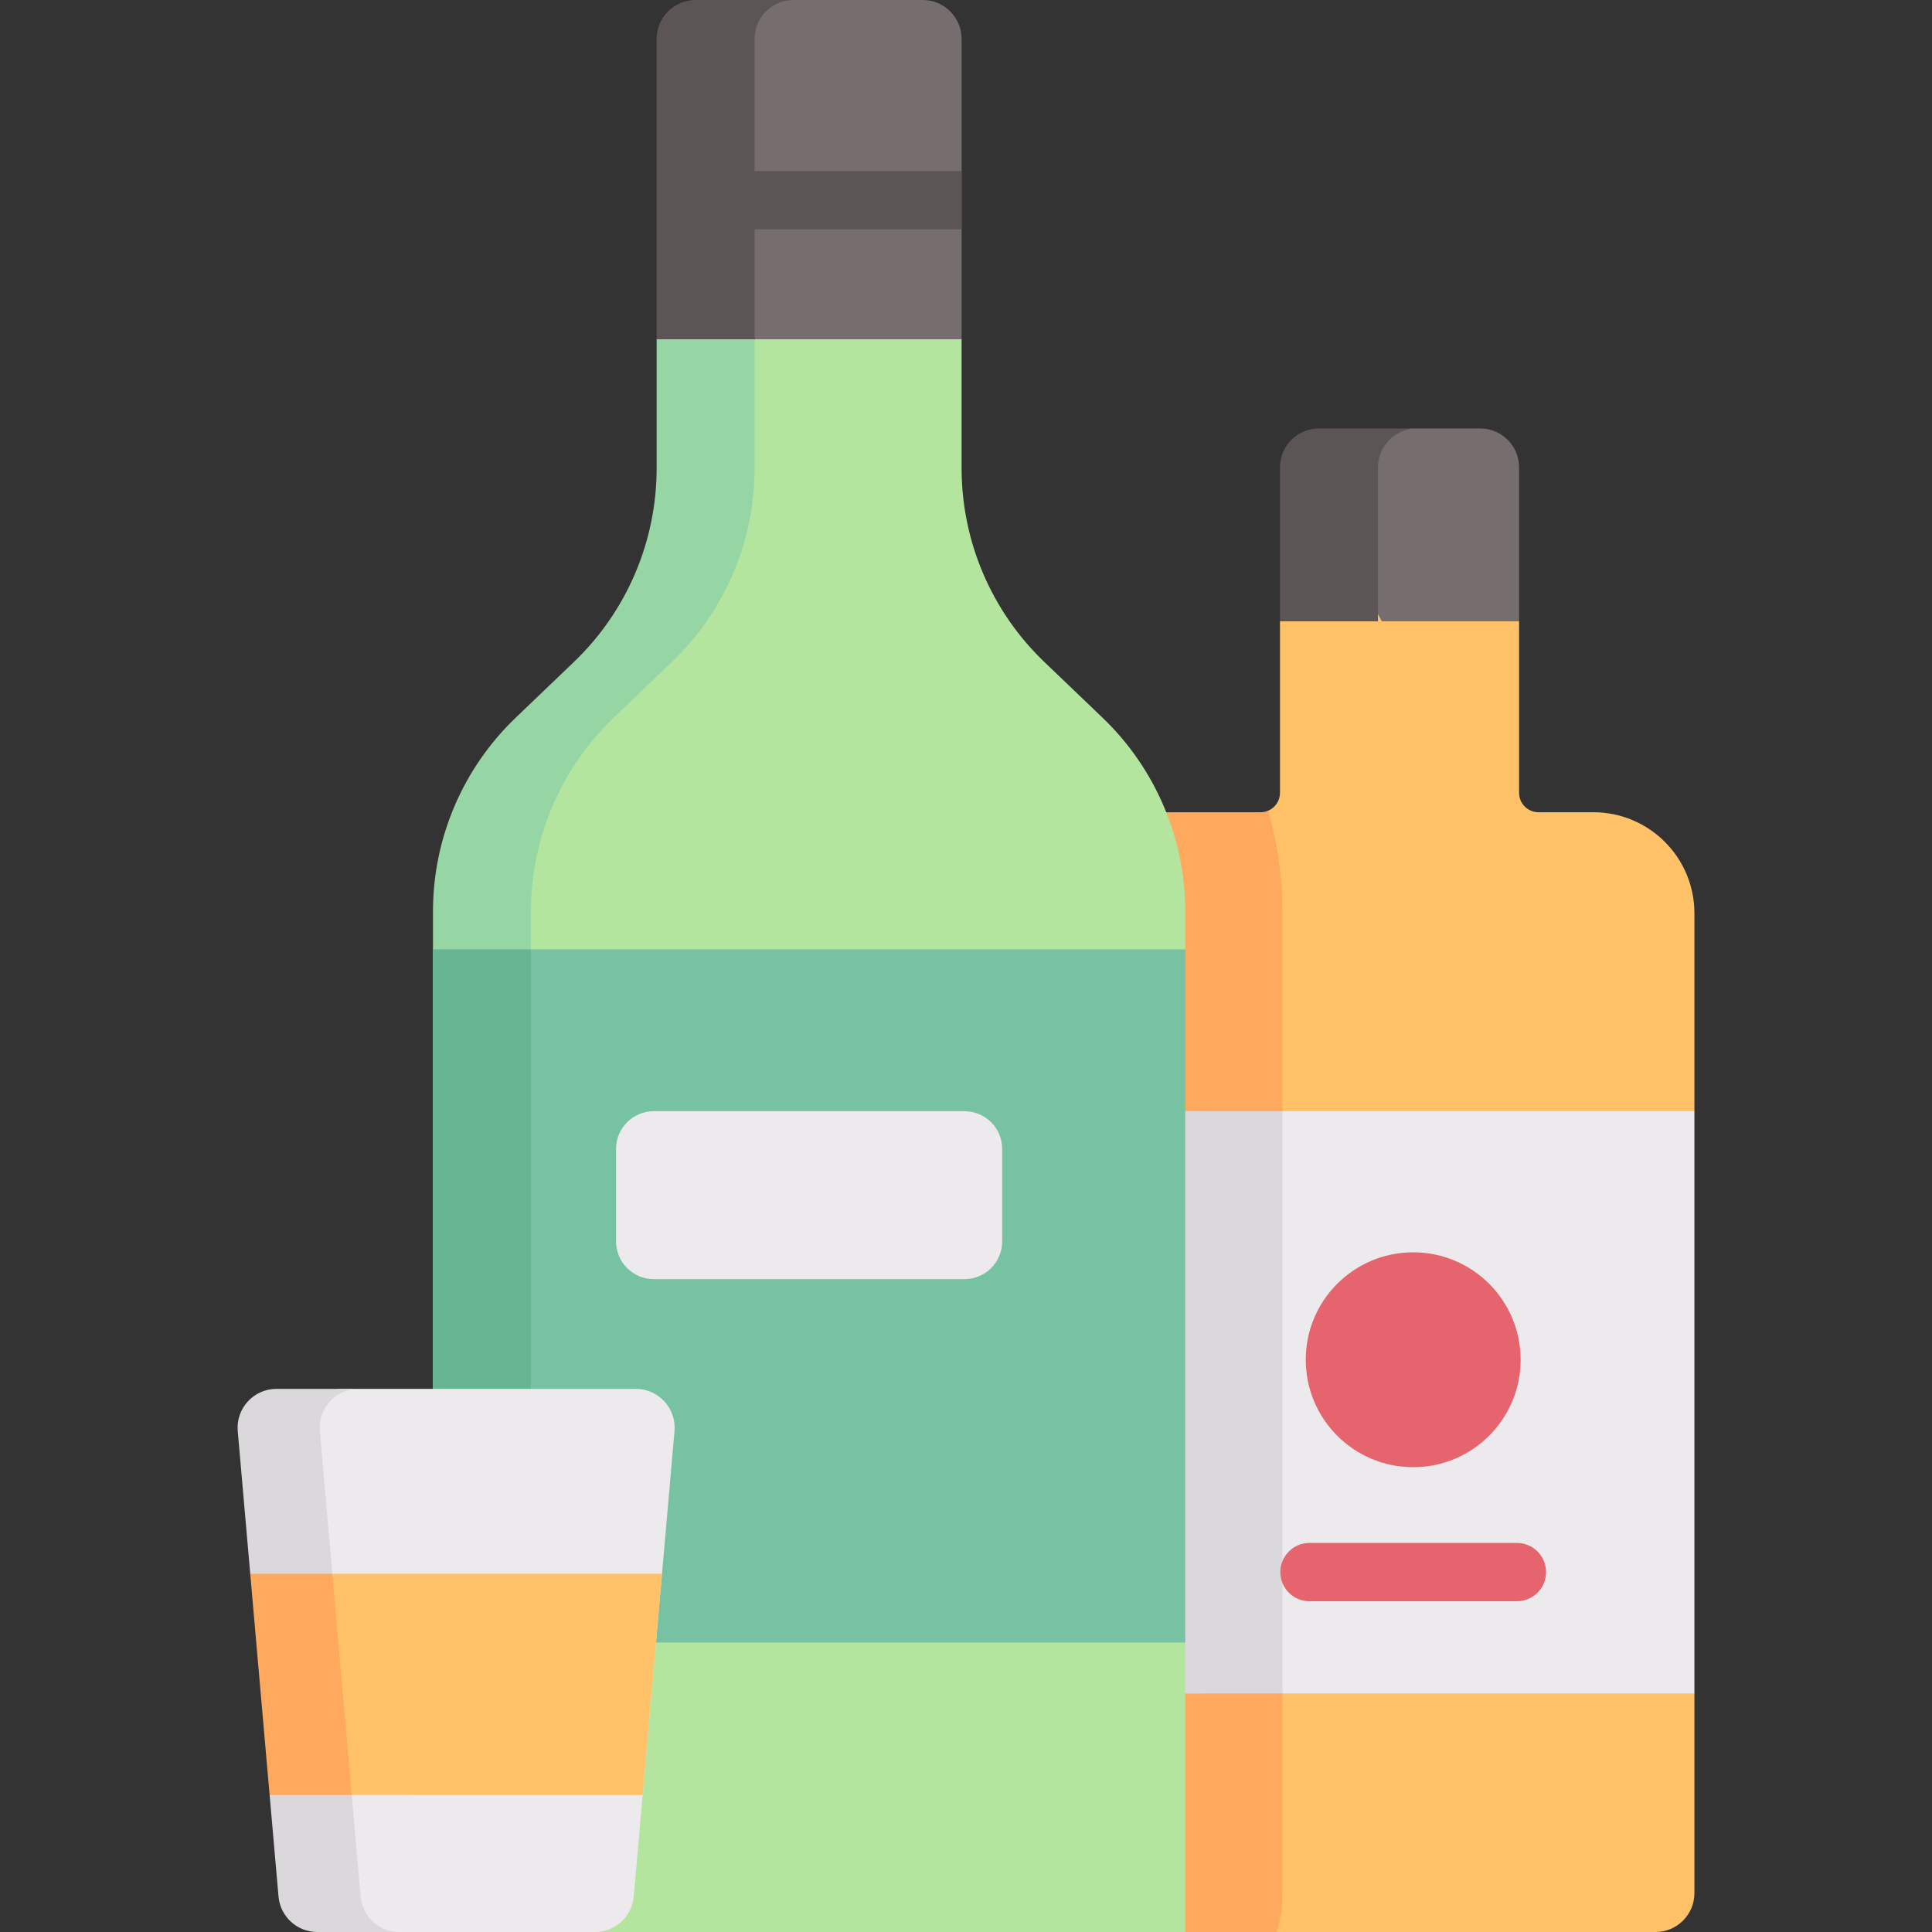 <svg id="Capa_1" enable-background="new 0 0 512 512" height="512" viewBox="0 0 512 512" width="512" xmlns="http://www.w3.org/2000/svg"><rect x="0" y="0" width="512" height="512" fill="#333333" stroke="none"/><g><g><path d="m402.572 210.102v-45.438l-28.692-29.584-34.667 29.584v45.438c0 2.131-1.294 3.96-3.14 4.744-.618.262-1.26 10.954-1.973 10.954l-29.7 30.2s-3.35 228.64 2.34 228.64l31.613 27.36h100.382c5.69 0 10.302-4.612 10.302-10.302v-52.94l-78.144-80.695 78.144-73.585v-52.441c0-14.793-11.992-26.785-26.785-26.785h-14.529c-2.845.001-5.151-2.305-5.151-5.15z" fill="#ffc269"/></g><g><path d="m339.86 448.758h-47.112v52.94c0 5.69 4.612 10.302 10.302 10.302h35.302c.976-3.266 1.508-6.722 1.508-10.302z" fill="#ffa95f"/></g><g><path d="m292.749 215.253v79.225h47.112v-52.94c0-9.081-1.302-18.069-3.787-26.693-.618.262-1.297.408-2.011.408z" fill="#ffa95f"/></g><g><path d="m449.037 448.758h-109.177l-13.229-55.198 13.229-99.082h109.177z" fill="#eceaec"/></g><g><circle cx="374.51" cy="360.349" fill="#e5646e" r="28.472"/></g><g><path d="m292.748 294.478h25.961v154.28h-25.961z" fill="#dad8db"/></g><g><path d="m292.749 294.478h47.112v154.28h-47.112z" fill="#dad8db"/></g><g><path d="m401.993 424.343h-54.966c-4.268 0-7.726-3.459-7.726-7.726s3.459-7.726 7.726-7.726h54.966c4.268 0 7.726 3.459 7.726 7.726s-3.458 7.726-7.726 7.726z" fill="#e5646e"/></g><g><path d="m366.2 164.664-20.04-37.144c0-5.69 4.612-10.302 10.302-10.302l17.478-3.67h18.33c5.69 0 10.302 4.612 10.302 10.302v40.814z" fill="#766e6e"/></g><g><path d="m375.476 113.548h-25.961c-5.689 0-10.302 4.612-10.302 10.302v40.814h25.961v-40.814c0-5.69 4.612-10.302 10.302-10.302z" fill="#5b5555"/></g><g><path d="m192.44 10.302 7.536 79.605 14.449 65.573 40.41-65.573v-79.605c0-5.69-4.612-10.302-10.302-10.302h-39.913c-5.689 0-12.18 4.612-12.18 10.302z" fill="#766e6e"/></g><g fill="#b3e59f"><path d="m263 418.04h-118.8v93.96h169.905v-76.707z"/><path d="m126.463 266.84h150.457l37.185-15.249v-10.053c0-19.388-7.92-37.935-21.924-51.344l-15.422-14.766c-14.005-13.408-21.924-31.955-21.924-51.344v-34.177h-54.859l-9.216 34.178c0 19.388-7.92 37.935-21.924 51.344l-28.131 22.771c-14.004 13.408-12.98 23.95-12.98 43.338z"/></g><g><path d="m140.705 501.698v-260.16c0-19.388 7.92-37.935 21.924-51.344l15.422-14.766c14.005-13.408 21.924-31.955 21.924-51.344v-34.177h-25.961v34.178c0 19.388-7.92 37.935-21.924 51.344l-15.422 14.766c-14.004 13.408-21.924 31.955-21.924 51.344v260.16c0 5.69 4.612 10.302 10.302 10.302h25.961c-5.69-.001-10.302-4.613-10.302-10.303z" fill="#95d6a4"/></g><g><path d="m314.105 435.293h-173.4l-12.98-41.743 12.98-141.959h173.4z" fill="#78c2a4"/></g><g><g><path d="m132.68 393.08-11.802 3.84-6.133-28.857v-116.472h25.96v116.472z" fill="#68b594"/></g></g><g><g><g><path d="m255.59 338.982h-82.33c-5.523 0-10-4.477-10-10v-24.504c0-5.523 4.477-10 10-10h82.33c5.523 0 10 4.477 10 10v24.504c0 5.523-4.477 10-10 10z" fill="#eceaec"/></g></g></g><path d="m254.835 45.328h-54.859v-35.026c0-5.69 4.612-10.302 10.302-10.302h-25.961c-5.689 0-10.302 4.612-10.302 10.302v79.605h25.961v-29.126h54.859z" fill="#5b5555"/><g><g><path d="m157.685 512h-57.405c-5.341 0-6.606-4.082-7.072-9.403l-14.528-123.333c-.527-6.021 6.185-11.201 12.229-11.201h77.58c6.044 0 10.79 5.18 10.263 11.201l-10.804 123.333c-.466 5.321-4.922 9.403-10.263 9.403z" fill="#eceaec"/></g><g><path d="m95.565 502.597-2.357-26.908-9.848-29.316 4.712-29.308-3.312-37.802c-.527-6.021 4.218-11.201 10.263-11.201h-21.757c-6.044 0-10.79 5.18-10.262 11.201l3.311 37.795 10.926 29.316-5.789 29.316 2.357 26.908c.465 5.32 4.92 9.402 10.261 9.402h21.757c-5.34 0-9.796-4.082-10.262-9.403z" fill="#dad8db"/></g><g><path d="m170.305 475.69 5.136-58.631h-87.283l-8.397 38.781 13.447 19.85z" fill="#ffc269"/></g><g><path d="m66.314 417.059 5.137 58.631h21.757l-5.136-58.631z" fill="#ffa95f"/></g></g></g></svg>